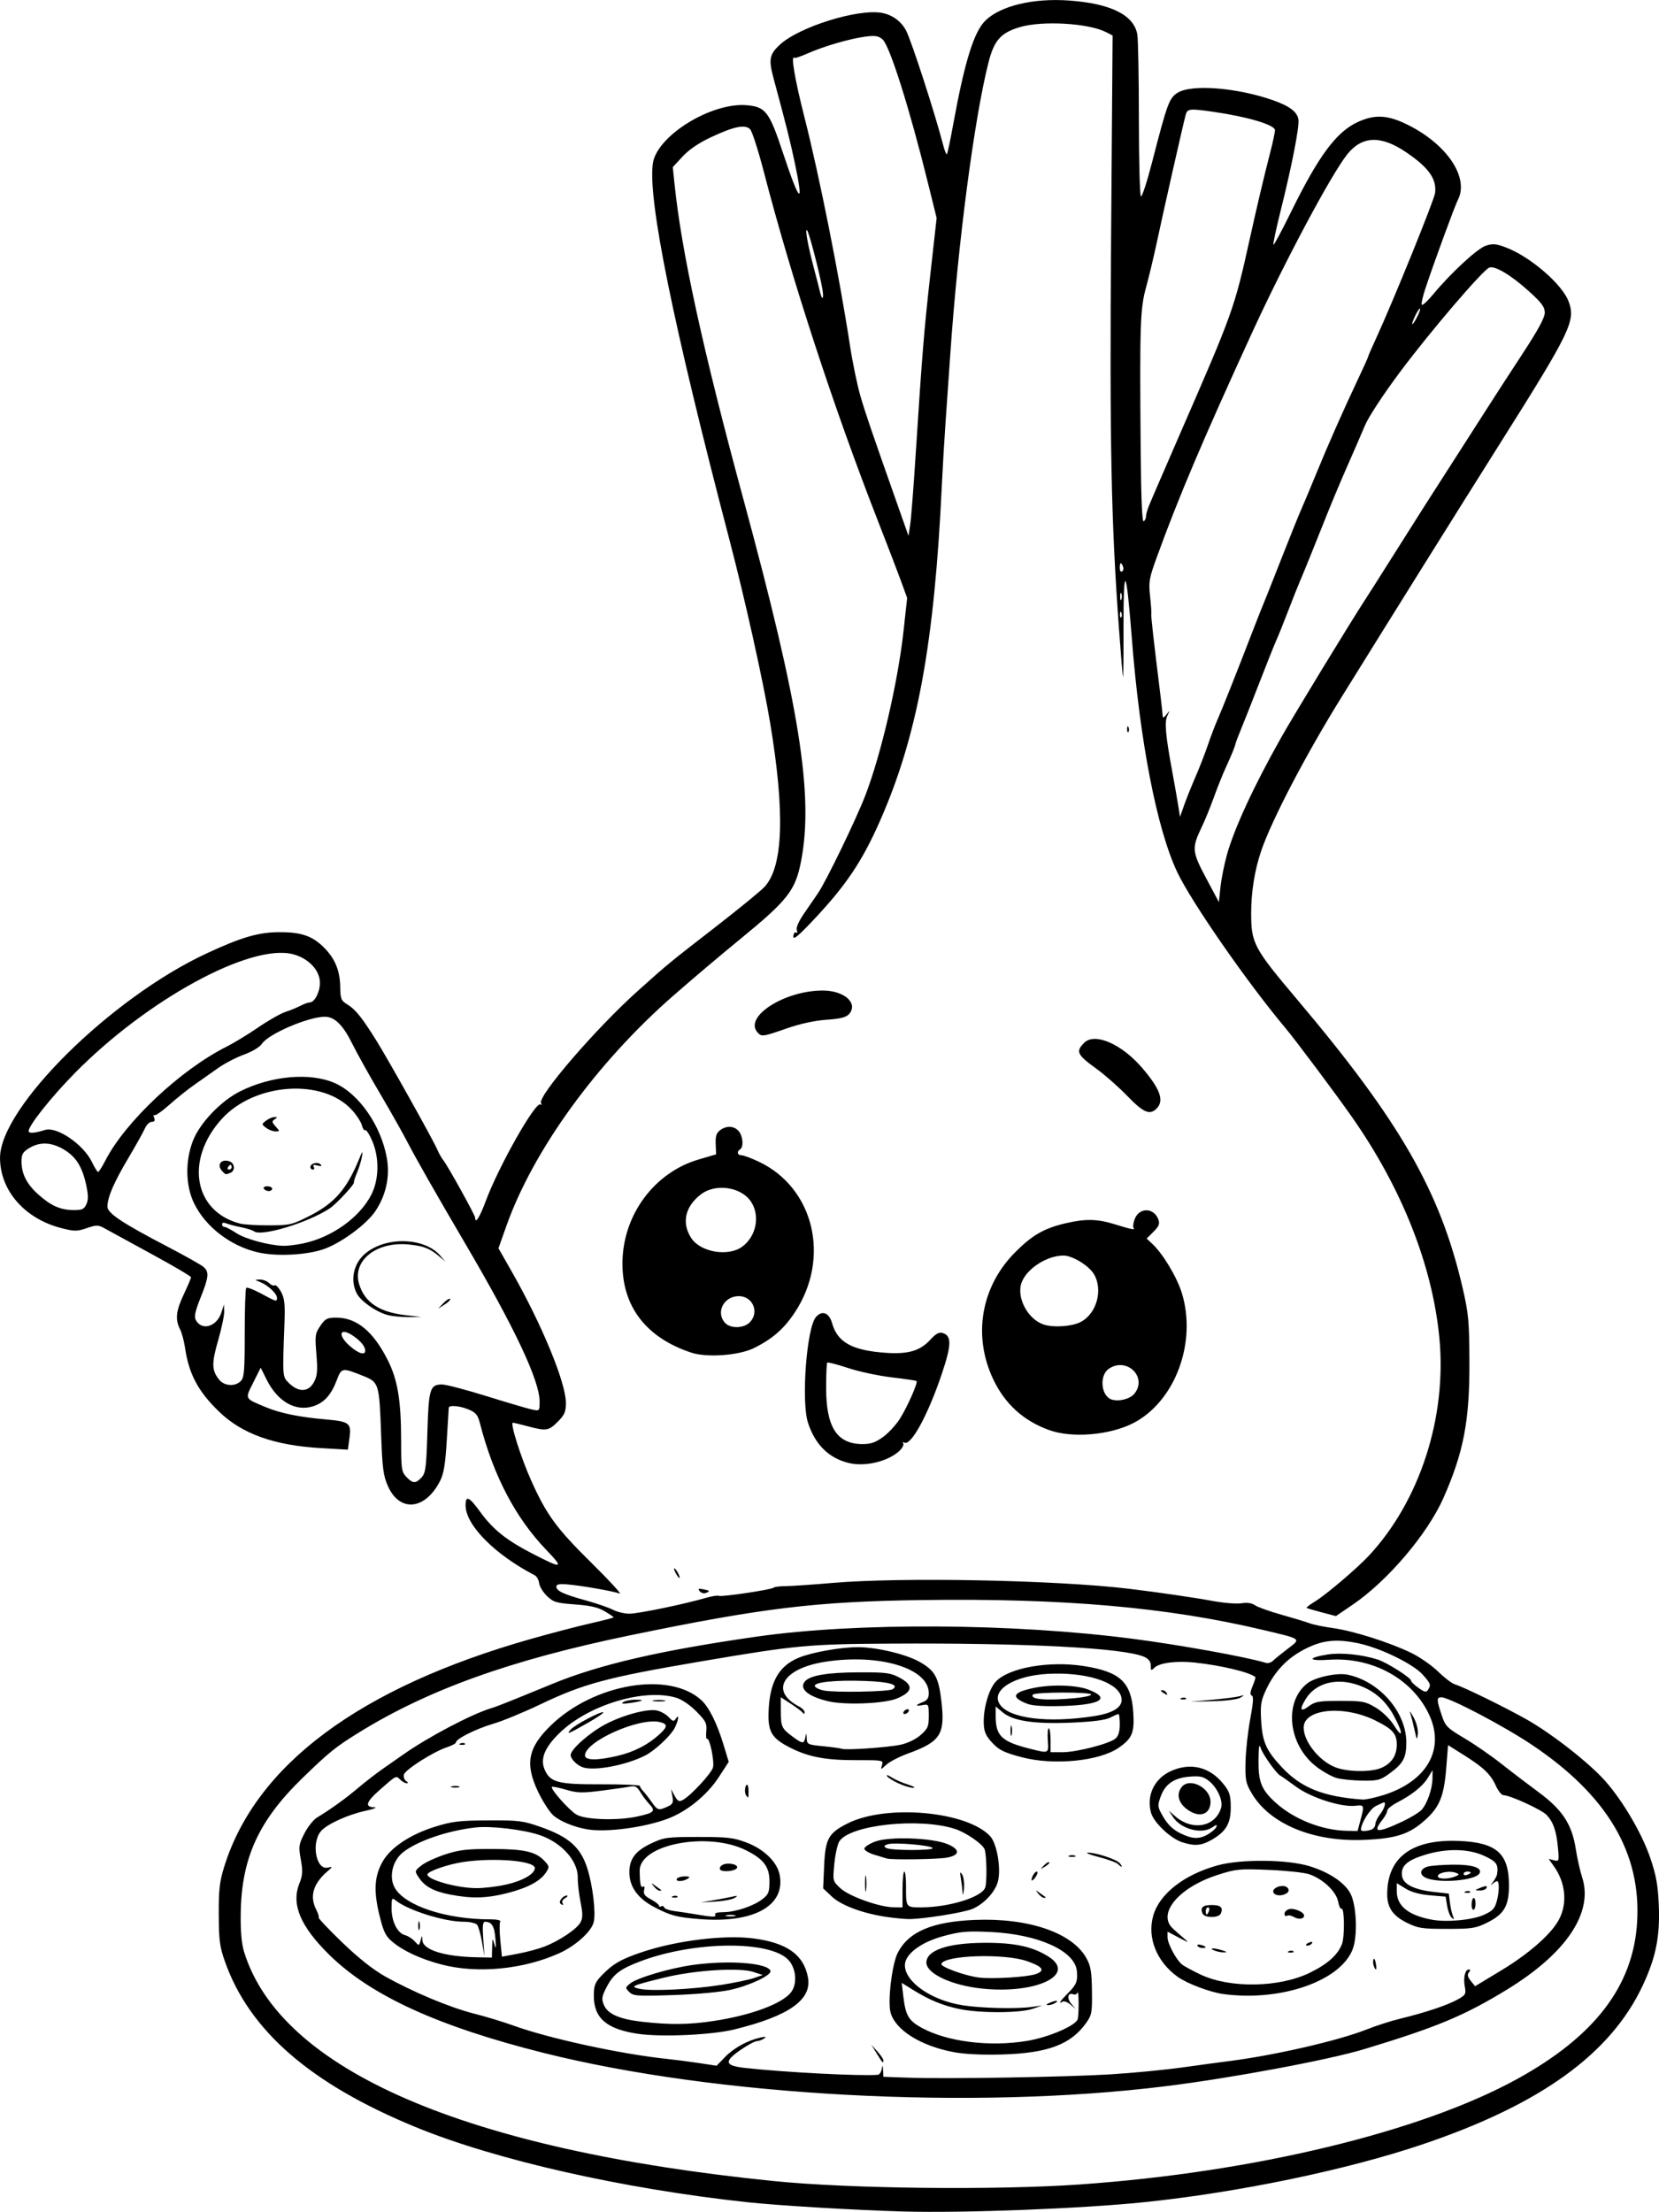 <?xml version="1.0" encoding="UTF-8" standalone="no"?>
<!-- Created with Inkscape (http://www.inkscape.org/) -->

<svg
   width="183.844mm"
   height="245.086mm"
   viewBox="0 0 183.844 245.086"
   version="1.1"
   id="svg1"
   xml:space="preserve"
   xmlns="http://www.w3.org/2000/svg"
   xmlns:svg="http://www.w3.org/2000/svg"><defs
     id="defs1" /><g
     id="layer1"
     transform="translate(-115.422,69.335)"><path
       style="fill:#000000"
       d="m 215.567,175.712 c -5.402,-0.153 -13.868,-0.656 -17.33,-1.03 -13.845,-1.497 -27.886,-4.679 -36.782,-8.335 -11.608,-4.772 -18.397,-10.666 -21.104,-18.326 -0.578,-1.635 -0.675,-2.367 -0.687,-5.21 -0.013,-2.737 0.09,-3.647 0.596,-5.279 3.504,-11.313 15.029,-19.879 33.991,-25.263 2.206,-0.626 5.171,-1.402 6.59,-1.724 1.419,-0.322 2.58,-0.624 2.58,-0.67 0,-0.046 -0.446,-0.35 -0.992,-0.675 -0.729,-0.434 -1.602,-0.635 -3.294,-0.757 -2.059,-0.149 -2.385,-0.247 -3.095,-0.927 -0.436,-0.418 -0.829,-1.059 -0.874,-1.425 -0.044,-0.366 -0.259,-0.758 -0.477,-0.871 -4.459,-2.321 -7.673,-5.57 -7.673,-7.758 0,-1.148 0.394,-0.965 1.651,0.768 1.386,1.911 2.883,3.103 5.757,4.587 3.33,1.719 3.533,1.667 1.556,-0.392 -3.438,-3.58 -5.872,-8.221 -7.372,-14.052 -0.238,-0.925 -0.458,-1.196 -1.237,-1.521 -1.008,-0.421 -2.197,-0.527 -2.22,-0.198 -0.008,0.109 -0.108,1.746 -0.222,3.638 -0.161,2.663 -0.331,3.678 -0.754,4.498 -1.654,3.207 -4.465,3.472 -5.766,0.544 -0.509,-1.144 -0.617,-1.968 -0.752,-5.703 -0.206,-5.715 -0.236,-5.81 -2.034,-6.525 -2.311,-0.919 -2.346,-0.913 -2.904,0.543 -0.609,1.589 -1.375,2.435 -2.559,2.826 -1.963,0.648 -3.971,-0.491 -5.194,-2.946 l -0.656,-1.316 -0.822,1.645 c -0.935,1.87 -1.007,1.733 1.437,2.749 1.56,0.649 3.716,1.087 6.548,1.332 2.669,0.231 2.902,0.41 2.676,2.061 l -0.178,1.295 -2.953,-0.169 c -5.212,-0.298 -8.787,-1.579 -11.348,-4.069 -2.313,-2.248 -3.323,-4.158 -3.749,-7.083 -0.106,-0.728 -0.356,-1.644 -0.555,-2.037 -0.548,-1.08 -0.442,-2.026 0.431,-3.873 0.436,-0.923 0.794,-1.765 0.794,-1.872 0,-0.107 -1.935,-1.248 -4.299,-2.535 -2.365,-1.287 -4.694,-2.56 -5.176,-2.829 -0.816,-0.455 -0.96,-0.46 -2.081,-0.079 -1.089,0.37 -1.361,0.369 -2.821,-0.005 -4.062,-1.041 -6.789,-4.17 -6.789,-7.791 0,-5.562 12.278,-17.71 22.886,-22.643 3.937,-1.831 5.807,-2.368 8.202,-2.357 2.377,0.011 3.587,0.451 4.879,1.772 1.16,1.186 1.701,2.514 1.73,4.242 0.023,1.4 0.092,1.57 0.811,2.008 0.877,0.533 1.625,1.467 3.204,4.003 1.345,2.159 6.289,11.001 6.738,12.05 0.184,0.43 0.482,0.961 0.662,1.179 0.47,0.57 3.539,6.106 3.539,6.382 0,0.753 0.506,-0.036 1.167,-1.818 1.428,-3.853 5.509,-11.071 6.065,-10.727 0.142,0.088 0.175,0.025 0.073,-0.14 -0.443,-0.716 6.062,-8.268 10.708,-12.432 3.385,-3.034 3.441,-3.079 8.578,-7.061 2.619,-2.03 5.091,-4.051 5.491,-4.491 2.067,-2.268 2.261,-8.25 0.594,-18.24 -0.771,-4.619 -2.792,-13.698 -4.511,-20.263 -6.239,-23.826 -9.061,-37.716 -8.467,-41.676 0.454,-3.028 6.46,-6.744 10.377,-6.419 2.122,0.176 2.519,0.699 4.066,5.367 1.826,5.508 2.312,5.903 1.286,1.044 -0.515,-2.439 -0.986,-4.314 -2.341,-9.324 -0.586,-2.166 -0.488,-2.708 0.688,-3.799 2.107,-1.953 8.572,-3.979 11.253,-3.526 1.172,0.198 2.193,0.936 2.73,1.975 0.609,1.178 3.197,9.165 4.103,12.662 0.164,0.633 0.351,1.098 0.416,1.033 0.065,-0.065 0.365,-1.476 0.667,-3.136 1.302,-7.151 2.327,-10.455 3.631,-11.704 1.686,-1.615 5.276,-2.47 9.21,-2.193 4.662,0.328 7.239,1.611 7.598,3.785 0.092,0.555 0.168,4.782 0.17,9.394 0.002,4.612 0.104,8.448 0.228,8.524 0.124,0.076 0.676,-1.613 1.228,-3.755 1.697,-6.588 1.909,-7.161 2.861,-7.742 1.551,-0.946 6.542,-0.552 10.503,0.829 1.895,0.661 2.758,1.319 2.862,2.182 0.101,0.848 -0.732,5.107 -1.969,10.064 -0.504,2.019 -0.865,3.721 -0.804,3.783 0.062,0.062 0.948,-1.59 1.97,-3.671 3.023,-6.154 4.992,-8.815 7.333,-9.907 1.926,-0.899 3.368,-0.821 5.615,0.303 4.338,2.17 6.778,5.823 5.533,8.282 -0.368,0.728 -2.581,6.755 -3.6,9.807 -0.309,0.926 -0.491,1.756 -0.404,1.843 0.087,0.087 0.648,-0.433 1.247,-1.155 1.975,-2.383 4.901,-5.086 5.843,-5.397 0.767,-0.253 1.138,-0.22 2.237,0.197 2.68,1.018 6.203,4.049 6.93,5.962 0.815,2.143 0.266,3.284 -7.528,15.651 -4.845,7.687 -11.044,17.608 -17.607,28.178 -3.979,6.408 -7.762,13.648 -8.936,17.103 -0.709,2.087 -1.098,4.508 -1.099,6.842 -9.5e-4,3.363 0.275,3.882 5.074,9.566 11.431,13.538 15.881,21.291 18.358,31.983 0.658,2.841 0.735,3.68 0.754,8.193 0.026,6.526 -0.641,10.021 -2.88,15.084 -1.768,3.997 -6.199,9.204 -10.071,11.833 l -1.845,1.253 -1.587,-0.417 c -0.873,-0.23 -1.624,-0.452 -1.668,-0.495 -0.044,-0.043 0.373,-0.356 0.926,-0.697 1.271,-0.782 4.656,-3.661 5.993,-5.095 5.636,-6.051 8.645,-15.349 7.803,-24.111 -0.773,-8.047 -4.154,-16.588 -9.697,-24.498 -1.83,-2.612 -6.267,-8.541 -7.405,-9.897 -4.195,-4.995 -10.388,-13.924 -11.95,-17.228 -2.254,-4.768 -4.144,-14.503 -5.03,-25.899 -0.635,-8.175 -0.938,-8.448 -0.921,-0.829 0.006,2.846 -0.019,5.144 -0.056,5.107 -0.037,-0.037 -0.247,-2.562 -0.466,-5.612 C 238.55,-11.732 238.381,-20.34 238.55,-43.119 l 0.166,-22.285 -0.727,-0.371 c -1.952,-0.997 -7.064,-1.293 -9.553,-0.554 -2.123,0.631 -2.854,1.46 -3.484,3.955 -1.575,6.237 -3.386,20.083 -4.222,32.279 -0.159,2.328 -0.399,5.781 -0.533,7.673 -0.134,1.892 -0.313,4.928 -0.398,6.747 -0.827,17.627 -2.702,27.845 -6.833,37.241 -2.014,4.58 -3.816,7.254 -7.533,11.178 -1.608,1.697 -2.122,2.107 -2.095,1.672 0.02,-0.317 0.151,-0.506 0.291,-0.42 0.145,0.089 0.183,-0.028 0.09,-0.272 -0.101,-0.263 0.208,-0.97 0.8,-1.829 0.531,-0.77 1.233,-1.795 1.562,-2.278 0.905,-1.331 4.212,-8.163 5.23,-10.806 1.747,-4.535 3.613,-12.558 4.233,-18.197 l 0.405,-3.687 -0.629,-1.737 c -0.346,-0.955 -1.536,-4.059 -2.645,-6.897 -4.848,-12.401 -9.538,-26.758 -12.607,-38.586 -0.617,-2.378 -1.302,-4.503 -1.522,-4.724 -0.56,-0.56 -1.78,-0.311 -4.315,0.878 -1.379,0.647 -2.465,1.384 -3.174,2.153 l -1.078,1.17 0.18,1.761 c 0.778,7.621 3.15,18.483 7.696,35.231 6.162,22.703 7.732,32.54 6.356,39.82 -0.627,3.319 -1.452,4.383 -6.767,8.73 -2.153,1.761 -5.016,4.181 -7.276,6.149 -8.577,7.47 -15.647,17.202 -18.643,25.664 l -0.865,2.443 1.473,2.584 c 3.332,5.847 5.997,12.307 5.997,14.538 0,1.007 -0.142,1.338 -0.9,2.096 -1.012,1.012 -1.284,1.053 -3.334,0.503 -0.8,-0.215 -1.537,-0.392 -1.637,-0.394 -0.339,-0.006 0.87,3.822 2.016,6.383 1.715,3.834 2.801,5.315 6.74,9.199 1.978,1.951 3.359,3.458 3.068,3.348 -0.698,-0.263 -4.169,-0.873 -5.755,-1.011 -0.911,-0.079 -1.257,-0.015 -1.257,0.235 0,0.482 0.789,0.853 3.273,1.538 1.183,0.326 2.532,0.79 2.997,1.032 0.466,0.241 1.285,0.439 1.82,0.439 0.977,0 5.999,-1.035 8.412,-1.734 0.709,-0.205 1.382,-0.316 1.495,-0.246 0.249,0.154 5.893,-0.687 6.079,-0.907 0.073,-0.086 0.668,-0.161 1.323,-0.167 0.655,-0.007 2.977,-0.165 5.159,-0.353 7.725,-0.663 24.836,-0.326 32.941,0.649 3.14,0.378 7.226,0.973 9.23,1.345 1.22,0.226 2.656,0.342 3.19,0.256 0.633,-0.101 1.157,-0.025 1.506,0.22 0.294,0.206 1.616,0.679 2.937,1.05 1.321,0.371 2.724,0.798 3.12,0.948 0.395,0.15 1.567,0.391 2.605,0.535 2.238,0.311 6.234,1.578 8.629,2.735 0.943,0.456 2.288,1.388 2.989,2.072 0.701,0.684 1.536,1.322 1.857,1.419 0.986,0.298 5.484,2.497 7.951,3.887 2.798,1.576 6.969,4.842 8.725,6.831 1.968,2.229 4.078,5.834 4.991,8.526 0.655,1.932 0.849,3.01 0.942,5.214 0.145,3.479 -0.316,5.792 -1.776,8.909 -3.552,7.579 -11.29,13.17 -24.35,17.591 -8.397,2.843 -20.412,5.342 -30.895,6.427 -6.87,0.711 -20.011,1.22 -26.652,1.032 z m 19.579,-3.004 c 19.185,-1.338 37.743,-5.816 48.397,-11.677 8.602,-4.732 12.868,-10.305 13.298,-17.372 0.468,-7.685 -3.321,-14.075 -11.661,-19.661 -3.147,-2.108 -9.163,-5.264 -10.035,-5.264 -0.537,0 -0.532,0.272 0.04,1.984 0.41,1.227 0.593,1.412 2.517,2.553 1.141,0.676 2.987,1.951 4.101,2.833 1.114,0.882 2.978,2.304 4.142,3.161 2.615,1.926 3.679,3.553 4.097,6.27 0.157,1.019 0.474,2.432 0.705,3.14 1.277,3.916 -1.753,8.433 -8.365,12.47 -4.713,2.878 -7.737,4.138 -15.752,6.566 -3.995,1.21 -14.738,3.216 -22.093,4.124 -21.371,2.641 -49.683,1.12 -68.88,-3.699 -11.699,-2.937 -19.156,-6.351 -23.748,-10.872 -3.21,-3.16 -4.231,-5.601 -3.309,-7.905 0.364,-0.91 0.39,-1.353 0.156,-2.646 -0.261,-1.44 -0.232,-1.651 0.392,-2.882 0.37,-0.731 1,-1.527 1.399,-1.769 1.554,-0.944 3.168,-2.107 4.562,-3.286 0.8,-0.677 2.038,-1.635 2.751,-2.13 0.713,-0.495 1.725,-1.202 2.249,-1.571 2.776,-1.957 7.646,-4.516 9.816,-5.157 0.598,-0.177 1.827,-0.666 6.747,-2.687 5.206,-2.138 11.98,-3.702 22.622,-5.222 11.106,-1.587 28.369,-1.485 41.672,0.245 5.238,0.681 12.625,2.017 14.723,2.662 0.239,0.074 0.597,-0.027 0.794,-0.224 0.197,-0.197 0.933,-0.796 1.635,-1.331 1.513,-1.154 1.648,-1.055 -2.864,-2.121 -10.533,-2.49 -22.047,-3.495 -37.627,-3.282 -11.817,0.161 -17.712,0.875 -32.488,3.931 -13.156,2.722 -22.318,6.016 -30.028,10.798 -2.513,1.559 -3.233,2.142 -6.184,5.008 -4.851,4.712 -6.742,8.859 -6.829,14.971 -0.029,2.002 0.088,3.347 0.37,4.264 4.027,13.096 24.467,21.946 58.678,25.405 8.435,0.853 24.596,1.031 33.999,0.375 z m 3.307,-12.192 c 2.401,-0.144 6.032,-0.495 8.07,-0.779 2.037,-0.284 4.24,-0.583 4.895,-0.664 5.078,-0.627 12.323,-2.286 15.478,-3.544 1.019,-0.406 2.686,-0.94 3.704,-1.187 2.731,-0.662 5.158,-1.469 6.302,-2.098 0.933,-0.512 0.998,-0.623 0.846,-1.434 -0.186,-0.994 0.026,-1.914 0.443,-1.914 0.193,0 0.195,0.102 0.005,0.331 -0.195,0.236 -0.136,0.501 0.208,0.926 l 0.482,0.595 2.868,-1.732 c 3.163,-1.911 5.636,-4.099 6.462,-5.719 0.919,-1.802 0.688,-4.038 -0.607,-5.856 l -0.572,-0.803 0.587,0.154 c 0.569,0.149 0.583,0.105 0.442,-1.406 -0.173,-1.855 -0.507,-2.818 -1.251,-3.612 -0.544,-0.581 -4.058,-2.192 -4.781,-2.192 -0.206,0 -0.586,-0.468 -0.844,-1.039 -0.578,-1.283 -1.369,-2.039 -3.581,-3.428 l -1.72,-1.08 -0.191,2.443 c -0.249,3.196 -0.733,4.402 -2.344,5.85 -1.755,1.578 -3.193,2.049 -6.726,2.205 -5.663,0.249 -10.49,-1.747 -12.502,-5.169 -0.653,-1.111 -0.723,-1.465 -0.68,-3.467 0.026,-1.226 0.26,-3.361 0.52,-4.743 0.343,-1.821 0.39,-2.542 0.171,-2.615 -0.216,-0.072 -0.191,-0.367 0.09,-1.04 0.216,-0.517 0.356,-0.97 0.311,-1.007 -0.659,-0.548 -3.818,-1.3 -6.765,-1.611 -1.998,-0.211 -3.882,0.036 -4.426,0.58 -0.357,0.357 -0.4,0.331 -0.4,-0.238 0,-0.437 -0.226,-0.741 -0.719,-0.966 -2.172,-0.99 -13.074,-1.56 -28.121,-1.472 -9.13,0.054 -10.473,0.18 -21.034,1.977 -10.415,1.772 -12.967,2.457 -17.827,4.781 -1.806,0.864 -4.13,1.82 -5.164,2.123 -1.896,0.557 -4.129,1.672 -4.129,2.062 0,0.116 -0.452,0.36 -1.004,0.542 -1.528,0.504 -4.673,2.512 -4.777,3.05 -0.051,0.262 0.068,0.578 0.265,0.703 0.235,0.149 0.25,0.227 0.045,0.23 -0.172,0.002 -0.497,-0.181 -0.723,-0.407 -0.457,-0.457 -0.403,-0.485 -2.338,1.222 -1.434,1.265 -1.594,1.825 -0.529,1.856 0.4,0.012 -0.039,0.187 -0.977,0.391 -1.918,0.416 -4.198,1.447 -4.891,2.213 -1.137,1.256 -0.602,4.359 0.703,4.079 0.595,-0.128 0.594,-0.123 -0.061,0.45 -1.554,1.359 -1.952,2.752 -1.201,4.204 0.212,0.411 0.332,0.802 0.265,0.869 -0.067,0.067 1.101,1.302 2.595,2.746 1.778,1.717 3.418,3.019 4.745,3.768 3.053,1.723 7.202,3.462 9.868,4.136 1.31,0.331 3.274,0.927 4.366,1.324 3.938,1.432 11.99,3.179 17.066,3.703 0.873,0.09 2.459,0.296 3.524,0.458 l 1.937,0.294 0.95,-0.978 c 0.965,-0.993 2.496,-1.832 3.917,-2.145 0.596,-0.131 0.689,-0.105 0.388,0.109 -0.218,0.155 -0.574,0.284 -0.791,0.286 -0.217,0.002 -1.026,0.439 -1.798,0.97 -1.879,1.294 -1.77,1.753 0.473,2.001 4.423,0.489 12.764,0.92 14.732,0.762 0.172,-0.014 0.364,-0.293 0.427,-0.62 0.1,-0.517 0.119,-0.5 0.151,0.123 l 0.036,0.719 2.844,0.1 c 4.199,0.148 17.278,-0.069 22.291,-0.369 z m -25.87,-2.304 -0.602,-0.981 0.668,0.742 c 0.368,0.408 0.668,0.855 0.668,0.992 0,0.389 -0.089,0.297 -0.735,-0.754 z m 8.494,-0.166 c -3.64,-0.692 -6.432,-2.446 -6.965,-4.375 -0.341,-1.234 0.157,-5.38 0.795,-6.624 1.198,-2.336 3.813,-3.452 8.539,-3.645 5.936,-0.242 10.775,1.406 12.35,4.208 0.496,0.883 0.602,1.496 0.632,3.658 0.033,2.401 -0.016,2.669 -0.652,3.563 -1.698,2.386 -4.271,3.343 -9.362,3.483 -2.19,0.06 -4.129,-0.037 -5.338,-0.267 z m 8.102,-1.228 c 2.455,-0.398 5.543,-1.733 5.682,-2.456 0.139,-0.724 0.104,-3.323 -0.039,-2.9 -0.059,0.174 -0.266,0.255 -0.46,0.18 -0.6,-0.23 -0.749,0.432 -0.234,1.042 l 0.489,0.579 -0.579,-0.489 c -0.318,-0.269 -0.705,-0.411 -0.86,-0.315 -0.54,0.334 -0.274,-0.076 0.645,-0.995 0.893,-0.893 1.052,-1.308 0.93,-2.428 -0.243,-2.221 -4.286,-4.043 -9.529,-4.294 -2.628,-0.126 -3.344,-0.064 -5.253,0.453 -2.514,0.681 -4.272,2.008 -4.272,3.224 0,1.864 2.955,3.909 6.424,4.446 2.081,0.322 5.88,0.412 7.599,0.181 l 1.191,-0.16 -1.058,0.366 c -1.404,0.486 -5.881,0.497 -8.13,0.02 -1.896,-0.402 -3.324,-0.996 -5.208,-2.167 l -1.167,-0.725 0.176,1.497 c 0.248,2.113 0.588,2.694 2.041,3.484 2.832,1.542 7.488,2.125 11.613,1.456 z m 2.527,-4.217 c 0.727,-0.313 1.145,-0.313 0.661,0 -0.218,0.141 -0.575,0.25 -0.794,0.242 -0.262,-0.01 -0.217,-0.092 0.132,-0.242 z m -7.55,-1.6 c -3.316,-0.361 -6.076,-1.663 -6.076,-2.867 0,-1.359 2.335,-2.166 6.36,-2.195 3.369,-0.025 5.396,0.406 7.165,1.523 3.198,2.019 -1.39,4.199 -7.449,3.539 z m 6.043,-1.597 c 1.089,-0.38 0.796,-0.819 -0.957,-1.432 -2.516,-0.881 -9.183,-0.668 -9.502,0.304 -0.107,0.327 2.601,1.311 4.16,1.511 1.451,0.186 5.346,-0.05 6.298,-0.382 z m -44.134,6.611 c -3.473,-0.528 -4.869,-1.768 -4.838,-4.297 0.013,-1.082 0.153,-1.421 0.906,-2.2 1.213,-1.255 2.13,-1.779 4.489,-2.567 3.8,-1.268 9.087,-1.914 12.276,-1.501 3.727,0.483 5.587,1.807 6.057,4.314 0.465,2.478 -2.081,4.28 -8.153,5.773 -2.52,0.619 -8.157,0.87 -10.736,0.478 z m 8.467,-1.42 c 4.108,-0.628 7.513,-1.884 8.527,-3.145 0.737,-0.917 0.612,-2.653 -0.259,-3.603 -2.001,-2.183 -10.407,-2.118 -16.372,0.127 -2.282,0.859 -3.048,1.441 -3.788,2.879 -0.535,1.041 -0.574,1.301 -0.297,1.971 0.415,1.003 1.727,1.578 4.251,1.865 3.078,0.349 5.205,0.324 7.938,-0.093 z m -9.373,-3.203 c -0.464,-0.464 -0.461,-0.496 0.096,-0.947 0.78,-0.632 4.448,-1.714 6.981,-2.059 4.005,-0.546 8.28,-0.215 8.567,0.664 0.152,0.466 -2.288,1.622 -4.419,2.095 -1.163,0.258 -3.797,0.499 -6.365,0.584 -3.993,0.131 -4.423,0.102 -4.861,-0.336 z m 10.221,-0.797 c 1.451,-0.231 3.073,-0.57 3.603,-0.753 l 0.964,-0.334 -1.031,-0.34 c -1.571,-0.518 -6.554,-0.198 -9.941,0.639 -3.591,0.888 -3.796,0.983 -2.646,1.235 1.288,0.282 5.898,0.054 9.05,-0.447 z m 55.641,1.027 c -1.492,-0.198 -4.063,-1.168 -5.114,-1.929 -2.318,-1.679 -3.372,-4.32 -2.692,-6.748 0.678,-2.421 3.42,-4.566 7.144,-5.589 2.597,-0.713 7.738,-0.663 10.202,0.099 2.183,0.675 3.882,1.817 4.517,3.035 0.675,1.294 0.808,4.677 0.244,6.156 -1.347,3.527 -7.94,5.82 -14.302,4.975 z m 9.548,-2.366 c 1.974,-0.963 3.108,-1.977 3.571,-3.197 0.307,-0.808 0.265,-4.088 -0.05,-3.893 -0.115,0.071 -0.289,-0.293 -0.386,-0.809 -0.208,-1.11 -1.704,-2.515 -3.217,-3.021 -0.549,-0.184 -2.566,-0.398 -4.482,-0.477 -3.26,-0.134 -3.623,-0.098 -5.665,0.561 -4.306,1.389 -6.725,4.298 -4.941,5.942 0.327,0.302 0.893,0.801 1.257,1.109 0.573,0.486 0.493,0.471 -0.595,-0.105 l -1.257,-0.666 v 0.628 c 0,0.68 0.924,2.429 1.578,2.99 0.223,0.191 1.168,0.706 2.099,1.145 3.262,1.536 8.704,1.444 12.088,-0.206 z m -10.606,-2.477 c -0.674,-0.29 0.021,-0.29 0.926,0 0.532,0.17 0.558,0.213 0.132,0.22 -0.291,0.004 -0.767,-0.095 -1.058,-0.22 z m 8.285,0.084 c 0.191,-0.076 0.419,-0.067 0.507,0.021 0.088,0.088 -0.068,0.15 -0.347,0.139 -0.308,-0.013 -0.371,-0.075 -0.16,-0.16 z m -10.122,-0.588 c -0.082,-0.132 0.09,-0.178 0.381,-0.101 0.618,0.162 0.696,0.341 0.148,0.341 -0.21,0 -0.448,-0.108 -0.53,-0.24 z m 12.023,-0.129 c 0,-0.057 0.185,-0.175 0.411,-0.262 0.235,-0.09 0.342,-0.046 0.249,0.104 -0.155,0.251 -0.66,0.372 -0.66,0.158 z m -1.391,-3.09 c -0.256,-0.151 -0.583,-0.201 -0.728,-0.112 -0.144,0.089 -0.262,-0.01 -0.262,-0.219 0,-0.21 0.228,-0.441 0.507,-0.514 0.582,-0.152 1.694,0.338 1.66,0.732 -0.032,0.377 -0.632,0.435 -1.177,0.113 z m -10.091,-0.402 c -0.247,-0.643 0.049,-0.902 1.031,-0.902 0.982,0 1.278,0.259 1.031,0.902 -0.102,0.266 -0.48,0.421 -1.031,0.421 -0.551,0 -0.929,-0.154 -1.031,-0.421 z m 0.73,-0.241 c 0.084,-0.218 0.037,-0.397 -0.104,-0.397 -0.141,0 -0.256,0.179 -0.256,0.397 0,0.218 0.047,0.397 0.104,0.397 0.057,0 0.173,-0.179 0.256,-0.397 z m 7.162,-2.014 c -0.209,-0.338 0.336,-0.754 0.995,-0.76 0.605,-0.005 0.898,0.529 0.446,0.815 -0.509,0.322 -1.225,0.295 -1.441,-0.055 z m -92.189,7.949 c -2.318,-0.605 -4.277,-1.513 -5.502,-2.551 -0.728,-0.617 -0.961,-1.11 -1.416,-2.988 -0.649,-2.681 -0.535,-4.322 0.413,-5.939 0.892,-1.522 3.064,-2.955 5.744,-3.789 1.925,-0.599 2.702,-0.692 5.92,-0.706 3.452,-0.016 3.854,0.036 5.911,0.765 3.058,1.083 4.351,2.253 5.08,4.594 0.6,1.927 0.949,4.905 0.693,5.925 -0.261,1.041 -2.006,2.614 -3.805,3.429 -3.964,1.797 -9.083,2.292 -13.039,1.26 z m 5.588,-1.9 c 0.03,-1.08 0.04,-1.093 0.256,-0.331 0.17,0.601 0.196,0.446 0.108,-0.642 -0.112,-1.383 -0.402,-1.859 -1.138,-1.868 -0.267,-0.003 -0.315,0.438 -0.21,1.914 l 0.137,1.918 -0.274,-1.586 c -0.151,-0.872 -0.398,-1.736 -0.55,-1.918 -0.152,-0.183 -0.827,-0.332 -1.502,-0.332 -2.127,0 -6.141,-1.26 -7.506,-2.356 -0.428,-0.344 -0.463,-0.277 -0.463,0.885 0,1.455 0.655,2.749 1.499,2.961 0.318,0.08 0.795,0.384 1.059,0.676 0.479,0.529 0.481,0.529 0.655,-0.09 0.172,-0.613 0.175,-0.614 0.201,-0.032 0.048,1.077 2.441,1.827 6.046,1.894 l 1.654,0.031 z m -8.182,-2.447 c 0.005,-0.437 0.065,-0.583 0.132,-0.326 0.067,0.257 0.063,0.615 -0.01,0.794 -0.072,0.179 -0.127,-0.032 -0.122,-0.468 z m 14,2.349 c 1.652,-0.647 3.583,-1.946 3.972,-2.672 0.264,-0.494 0.265,-0.952 0.005,-2.265 -0.18,-0.905 -0.317,-2.11 -0.304,-2.677 0.041,-1.869 -1.799,-3.923 -4.249,-4.743 -1.806,-0.605 -5.387,-1.027 -7.083,-0.835 -3.128,0.354 -6.499,1.514 -8.059,2.773 -1.147,0.926 -1.557,2.709 -0.898,3.896 1.109,1.996 5.674,3.512 10.577,3.512 0.787,0 1.216,0.102 1.115,0.265 -0.09,0.146 -0.084,1.077 0.014,2.07 l 0.178,1.805 1.785,-0.337 c 0.982,-0.186 2.308,-0.542 2.947,-0.793 z m 1.738,-4.772 c -0.222,-0.222 0.319,-0.887 0.714,-0.876 0.164,0.004 0.087,0.131 -0.17,0.281 -0.258,0.15 -0.4,0.385 -0.315,0.521 0.176,0.285 0.03,0.333 -0.228,0.074 z m -12.252,-0.992 c -1.82,-0.359 -2.785,-0.894 -3.454,-1.916 -0.445,-0.679 -0.439,-0.705 0.309,-1.302 0.42,-0.335 1.605,-0.884 2.633,-1.222 1.558,-0.511 2.421,-0.612 5.177,-0.606 3.599,0.008 4.859,0.292 5.819,1.314 0.568,0.605 0.58,0.683 0.185,1.285 -0.637,0.972 -2.02,1.71 -4.296,2.292 -2.297,0.587 -3.971,0.628 -6.373,0.154 z m 6.255,-1.102 c 1.852,-0.421 3.173,-1.184 3.173,-1.831 0,-0.798 -4.427,-1.177 -7.894,-0.676 -1.702,0.246 -4.01,1.047 -4.011,1.391 -0.003,0.578 3.228,1.489 5.371,1.513 0.844,0.01 2.357,-0.169 3.361,-0.398 z m 96.141,9.023 c -0.082,-0.213 -0.098,-0.541 -0.035,-0.728 0.062,-0.187 0.176,-0.012 0.253,0.388 0.15,0.781 0.026,0.974 -0.217,0.339 z m 3.65,-4.799 c -1.54,-0.767 -2.161,-1.673 -2.161,-3.15 0,-4.104 2.763,-6.138 8.023,-5.905 4.112,0.182 5.472,1.406 5.47,4.924 -0.001,2.279 -0.532,3.187 -2.406,4.121 -1.272,0.634 -1.684,0.698 -4.472,0.698 -2.778,0 -3.203,-0.066 -4.453,-0.689 z m 8.53,-0.861 c 0.987,-0.437 1.228,-0.691 1.454,-1.537 0.281,-1.052 0.293,-2.205 0.022,-2.205 -0.085,0 -0.325,0.149 -0.532,0.331 -0.207,0.182 -0.182,0.093 0.056,-0.198 0.238,-0.291 0.457,-0.708 0.487,-0.926 0.149,-1.072 -0.061,-1.372 -1.397,-1.994 -1.767,-0.823 -4.203,-0.869 -6.609,-0.126 -1.978,0.611 -2.661,1.228 -2.539,2.294 0.109,0.954 1.313,1.568 3.567,1.818 l 1.629,0.181 0.115,0.964 c 0.063,0.53 0.211,1.202 0.329,1.493 0.172,0.425 0.147,0.467 -0.129,0.212 -0.189,-0.174 -0.416,-0.77 -0.506,-1.323 l -0.163,-1.006 -1.739,-0.15 c -1.135,-0.098 -2.075,-0.358 -2.708,-0.749 l -0.97,-0.599 v 0.889 c 0,1.625 1.256,2.657 3.836,3.152 1.642,0.315 4.487,0.06 5.796,-0.519 z m -1.337,-1.229 c 0.05,-0.862 0.435,-0.862 0.435,-1.9e-4 0,0.364 -0.106,0.661 -0.237,0.661 -0.13,0 -0.219,-0.298 -0.198,-0.661 z m -0.673,-1.372 c 0.191,-0.076 0.419,-0.067 0.507,0.021 0.088,0.088 -0.068,0.15 -0.347,0.139 -0.308,-0.013 -0.371,-0.075 -0.16,-0.16 z m 1.505,-0.348 c 0.728,-0.313 0.987,-0.313 0.794,0 -0.09,0.146 -0.424,0.256 -0.743,0.246 -0.559,-0.018 -0.561,-0.027 -0.051,-0.246 z m -5.769,-1.106 c -0.903,-0.329 -0.859,-1.042 0.082,-1.303 0.363,-0.101 1.62,-0.196 2.792,-0.21 2.158,-0.027 3.31,0.36 2.926,0.982 -0.467,0.756 -4.237,1.101 -5.8,0.531 z m 3.123,-0.207 c 0.468,-0.193 0.478,-0.238 0.088,-0.398 -0.64,-0.262 -1.882,-0.063 -2.008,0.322 -0.124,0.378 1.071,0.425 1.92,0.076 z m 1.72,-0.435 c 0,-0.057 -0.179,-0.104 -0.397,-0.104 -0.218,0 -0.397,0.115 -0.397,0.256 0,0.141 0.179,0.188 0.397,0.104 0.218,-0.084 0.397,-0.199 0.397,-0.256 z m -85.46,5.161 c -2.513,-0.201 -3.23,-0.391 -5.027,-1.334 -1.79,-0.939 -2.718,-2.206 -2.753,-3.755 -0.035,-1.545 0.647,-2.468 2.445,-3.311 1.399,-0.656 1.747,-0.703 5.203,-0.703 3.255,0 3.904,0.076 5.355,0.627 1.928,0.732 3.387,2.165 3.655,3.589 0.642,3.423 -2.887,5.365 -8.878,4.886 z m 1.72,-0.503 c -0.099,-0.16 0.259,-0.265 0.901,-0.265 1.338,0 3.363,-0.676 4.36,-1.456 0.666,-0.521 0.763,-0.771 0.763,-1.966 0,-1.604 -0.648,-2.461 -2.597,-3.435 -4.238,-2.116 -11.819,-0.657 -11.785,2.269 0.017,1.45 0.113,1.918 0.363,1.764 0.169,-0.104 0.219,0.04 0.13,0.377 -0.11,0.42 0.063,0.657 0.752,1.028 0.492,0.265 0.895,0.581 0.895,0.702 0,0.121 0.109,0.153 0.242,0.07 0.133,-0.082 0.283,-0.027 0.333,0.124 0.05,0.15 0.566,0.333 1.147,0.406 0.581,0.073 1.651,0.234 2.379,0.359 1.875,0.321 2.303,0.326 2.117,0.024 z m -0.265,-1.57 c 0.728,-0.123 1.68,-0.304 2.117,-0.402 0.672,-0.151 0.719,-0.131 0.305,0.13 -0.269,0.17 -1.221,0.351 -2.117,0.402 l -1.628,0.093 z m -4.415,-0.463 c 0.191,-0.076 0.419,-0.067 0.507,0.021 0.088,0.088 -0.068,0.15 -0.347,0.139 -0.308,-0.013 -0.371,-0.075 -0.16,-0.16 z m -2.101,-1.076 c -0.336,-0.428 -0.323,-0.434 0.166,-0.075 0.291,0.213 0.579,0.422 0.639,0.463 0.061,0.041 -0.014,0.075 -0.166,0.075 -0.152,0 -0.44,-0.208 -0.639,-0.463 z m 2.547,-0.86 c 0.09,-0.146 0.484,-0.263 0.876,-0.261 0.557,0.003 0.626,0.06 0.315,0.261 -0.523,0.338 -1.399,0.338 -1.191,0 z m 4.782,-1.027 c -0.089,-0.145 0.03,-0.371 0.265,-0.503 0.551,-0.309 1.752,-0.083 1.625,0.306 -0.125,0.382 -1.675,0.544 -1.89,0.197 z m 1.634,5.078 c -0.255,-0.067 -0.671,-0.067 -0.926,0 -0.255,0.067 -0.046,0.121 0.463,0.121 0.509,0 0.718,-0.054 0.463,-0.121 z m 16.818,0.18 c -2.613,-0.382 -5.026,-1.277 -6.052,-2.245 l -0.974,-0.918 0.11,-2.515 c 0.131,-2.995 0.477,-3.616 2.617,-4.69 4.271,-2.145 13.202,-1.344 15.775,1.415 0.762,0.817 1.24,3.636 0.858,5.055 -0.307,1.141 -1.552,2.473 -2.812,3.008 -1.005,0.427 -5.744,1.172 -7.156,1.125 -0.547,-0.018 -1.611,-0.123 -2.366,-0.234 z m 1.769,-3.041 c 0,-1.091 0.089,-1.984 0.199,-1.984 0.109,0 0.195,0.744 0.19,1.654 -0.012,2.325 -0.018,2.316 1.69,2.311 3.105,-0.01 6.734,-1.138 7.086,-2.204 0.207,-0.627 0.166,-3.475 -0.061,-4.207 -0.179,-0.577 -2.051,-1.875 -3.284,-2.277 -3.943,-1.284 -11.638,-0.461 -12.821,1.372 -0.203,0.315 -0.453,1.434 -0.554,2.486 -0.184,1.909 -0.183,1.914 0.667,2.709 0.954,0.891 4.308,2.093 5.896,2.113 l 0.992,0.012 z m 6.661,0.364 c -0.025,-0.382 -0.114,-1.096 -0.196,-1.587 -0.122,-0.728 -0.095,-0.807 0.147,-0.427 0.163,0.257 0.252,0.971 0.196,1.587 -0.056,0.617 -0.122,0.809 -0.147,0.427 z m -10.815,-1.025 c 0,-0.8 0.05,-1.128 0.11,-0.728 0.061,0.4 0.061,1.055 0,1.455 -0.061,0.4 -0.11,0.073 -0.11,-0.728 z m 2.434,-2.767 c -0.146,-0.044 -0.771,-0.232 -1.389,-0.418 -0.618,-0.186 -1.124,-0.489 -1.124,-0.672 0,-0.183 0.534,-0.536 1.186,-0.786 1.554,-0.594 6.31,-0.432 8.021,0.273 1.444,0.594 1.408,1.242 -0.082,1.506 -1.026,0.182 -6.08,0.256 -6.612,0.097 z m 5.049,-1.167 c -0.189,-0.306 -4.231,-0.649 -4.95,-0.421 -0.444,0.141 -0.486,0.229 -0.199,0.411 0.476,0.302 5.336,0.311 5.15,0.01 z m 11.719,5.059 c -0.336,-0.428 -0.323,-0.434 0.166,-0.075 0.291,0.213 0.579,0.422 0.639,0.463 0.061,0.041 -0.014,0.075 -0.166,0.075 -0.152,0 -0.44,-0.208 -0.639,-0.463 z m -0.748,-1.521 c -0.006,-0.393 0.466,-1.065 0.632,-0.899 0.079,0.079 -0.03,0.373 -0.242,0.654 -0.212,0.28 -0.388,0.391 -0.39,0.245 z m 1.37,-1.608 c 0.251,-0.262 0.514,-0.42 0.583,-0.35 0.07,0.07 -0.136,0.284 -0.457,0.477 -0.557,0.335 -0.563,0.329 -0.127,-0.127 z m 8.205,-0.155 c -0.169,-0.169 -1.116,-0.516 -2.103,-0.77 -0.987,-0.254 -1.549,-0.473 -1.248,-0.486 0.858,-0.036 3.191,0.73 3.554,1.168 0.388,0.468 0.241,0.532 -0.203,0.088 z m -5.42,-0.925 c 0.182,-0.073 0.48,-0.073 0.661,0 0.182,0.073 0.033,0.133 -0.331,0.133 -0.364,0 -0.513,-0.06 -0.331,-0.133 z m 12.558,-1.48 c -1.301,-0.417 -3.172,-2.185 -3.475,-3.285 -0.527,-1.909 0.364,-3.774 2.202,-4.609 2.176,-0.988 4.307,-0.465 5.819,1.427 0.686,0.858 0.805,1.233 0.813,2.559 0.011,1.819 -0.514,2.715 -2.132,3.641 -1.117,0.639 -1.87,0.701 -3.226,0.267 z m 2.871,-0.91 c 0.418,-0.247 0.822,-0.61 0.897,-0.806 0.104,-0.27 -0.005,-0.258 -0.447,0.052 -1.187,0.831 -3.529,0.193 -4.406,-1.2 l -0.403,-0.64 0.649,0.578 c 1.908,1.697 4.48,1.252 5.129,-0.889 0.239,-0.788 -0.42,-2.253 -1.338,-2.978 -0.63,-0.498 -0.998,-0.58 -2.16,-0.485 -1.731,0.142 -2.709,0.825 -3.21,2.241 -0.359,1.014 -0.343,1.122 0.324,2.26 0.472,0.805 1.069,1.377 1.832,1.755 1.369,0.678 2.129,0.705 3.133,0.112 z m -2.001,-2.518 c -1.262,-0.729 -1.645,-1.854 -0.927,-2.72 0.89,-1.072 3.176,0.118 3.176,1.654 0,1.285 -1.027,1.772 -2.249,1.066 z m -66.807,1.991 c -1.477,-0.247 -3.091,-0.915 -3.801,-1.574 -0.414,-0.384 -1.157,-1.541 -1.651,-2.572 -1.485,-3.099 -1.144,-4.897 1.396,-7.363 4.808,-4.668 13.192,-6.063 16.713,-2.781 0.834,0.777 1.717,2.558 2.426,4.894 l 0.582,1.917 -1.118,1.716 c -1.291,1.981 -3.523,3.792 -5.659,4.591 -2.603,0.974 -6.78,1.525 -8.888,1.172 z m 5.477,-1.413 c 1.916,-0.412 2.12,-0.606 1.418,-1.352 -0.322,-0.343 -0.785,-0.959 -1.029,-1.369 -0.348,-0.586 -0.584,-0.716 -1.104,-0.61 -0.364,0.074 -1.793,0.28 -3.175,0.456 -2.177,0.278 -2.707,0.264 -3.959,-0.105 -0.795,-0.234 -1.496,-0.375 -1.559,-0.313 -0.204,0.204 1.878,2.555 2.715,3.065 0.944,0.576 4.51,0.697 6.692,0.228 z m 3.397,-1.103 c 0.591,-0.269 0.674,-0.439 0.549,-1.124 l -0.148,-0.807 0.4,0.731 c 0.332,0.607 0.486,0.685 0.907,0.46 0.866,-0.464 3.179,-2.962 3.341,-3.609 0.172,-0.684 -0.381,-3.332 -0.659,-3.16 -0.097,0.06 -0.135,-0.327 -0.085,-0.861 0.081,-0.852 -0.053,-1.119 -1.098,-2.178 -0.7,-0.71 -1.621,-1.337 -2.235,-1.521 -3.576,-1.072 -9.768,0.809 -12.962,3.937 -1.605,1.572 -2.117,2.817 -1.635,3.98 0.606,1.464 1.467,1.694 6.272,1.676 2.365,-0.009 4.299,0.072 4.299,0.18 0,0.107 0.153,0.352 0.339,0.545 0.187,0.192 0.612,0.737 0.944,1.21 0.675,0.96 0.781,0.993 1.769,0.543 z m -9.403,-4.368 c -0.653,-0.24 -1.323,-0.926 -1.323,-1.354 0,-0.622 2.089,-2.47 3.841,-3.397 1.951,-1.032 4.68,-1.764 5.724,-1.535 0.427,0.094 1.015,0.426 1.306,0.739 0.451,0.484 0.566,0.51 0.778,0.175 0.41,-0.649 0.31,0.192 -0.123,1.029 -0.446,0.862 -2.183,2.486 -3.242,3.031 -2.131,1.096 -5.712,1.771 -6.961,1.312 z m 3.881,-1.263 c 1.791,-0.422 3.317,-1.198 4.567,-2.321 0.99,-0.889 1.018,-1.193 0.132,-1.415 -2.244,-0.563 -8.316,2.136 -8.316,3.697 0,0.556 1.363,0.571 3.617,0.04 z m -5.22,-2.893 c 0.423,-0.512 3.44,-2.11 3.628,-1.921 0.066,0.066 -0.691,0.579 -1.68,1.142 -2.26,1.284 -2.416,1.347 -1.948,0.779 z m 5.837,-3.056 c 0.218,-0.145 0.804,-0.266 1.301,-0.268 1.186,-0.005 0.975,0.145 -0.507,0.36 -0.832,0.121 -1.071,0.093 -0.794,-0.091 z m 3.373,-0.195 c 0.327,-0.063 0.863,-0.063 1.191,0 0.327,0.063 0.059,0.115 -0.595,0.115 -0.655,0 -0.923,-0.052 -0.595,-0.115 z m 10.297,10.594 c -0.239,-0.239 -0.224,-1.086 0.022,-1.238 0.109,-0.068 0.198,0.223 0.198,0.646 0,0.423 -0.01,0.768 -0.022,0.768 -0.012,0 -0.101,-0.079 -0.198,-0.176 z m -32.649,-1.065 c 0.257,-0.067 0.615,-0.063 0.794,0.01 0.179,0.072 -0.032,0.127 -0.468,0.122 -0.437,-0.005 -0.583,-0.065 -0.326,-0.132 z m 49.505,-0.324 c -0.601,-0.273 -1.181,-0.64 -1.289,-0.815 -0.109,-0.176 0.112,-0.117 0.49,0.131 0.378,0.248 1.196,0.609 1.819,0.803 0.622,0.194 0.893,0.359 0.602,0.365 -0.291,0.007 -1.02,-0.211 -1.621,-0.484 z m -1.846,-2.033 c 0.167,-0.543 0.099,-0.556 -2.811,-0.548 -3.41,0.01 -5.284,-0.339 -7.323,-1.363 -2.028,-1.019 -2.485,-1.728 -2.439,-3.795 0.074,-3.386 1.07,-5.242 3.315,-6.18 1.455,-0.608 4.673,-1.185 6.597,-1.182 2.057,0.003 5.277,0.764 6.78,1.603 1.751,0.977 2.157,1.707 2.47,4.432 0.416,3.624 -0.109,4.444 -3.678,5.738 -0.974,0.353 -2.065,0.914 -2.425,1.247 -0.638,0.589 -0.651,0.59 -0.485,0.048 z m 2.05,-2.255 c 0.796,-0.171 1.688,-0.602 2.231,-1.079 0.804,-0.706 0.905,-0.942 0.905,-2.121 0,-1.272 -0.027,-1.321 -0.661,-1.2 -0.364,0.07 -0.661,0.081 -0.661,0.024 0,-0.056 0.298,-0.215 0.661,-0.354 0.488,-0.186 0.661,-0.446 0.661,-0.993 0,-2.748 -5.456,-4.403 -11.459,-3.476 -4.739,0.732 -6.212,3.264 -2.895,4.974 0.327,0.169 0.593,0.452 0.591,0.628 -0.003,0.203 -0.076,0.223 -0.198,0.054 -0.107,-0.147 -0.7,-0.595 -1.319,-0.996 l -1.124,-0.729 0.004,1.525 c 0.005,1.747 0.097,1.947 1.32,2.849 1.099,0.811 1.254,0.818 1.399,0.065 0.101,-0.525 0.119,-0.512 0.151,0.111 0.034,0.674 0.119,0.715 1.822,0.88 0.982,0.095 1.905,0.223 2.051,0.283 0.433,0.179 5.089,-0.14 6.521,-0.447 z m 0.358,-3.671 c 0.09,-0.146 0.283,-0.265 0.428,-0.265 0.146,0 0.191,0.119 0.101,0.265 -0.09,0.146 -0.283,0.265 -0.428,0.265 -0.146,0 -0.191,-0.119 -0.101,-0.265 z m -8.334,-1.141 c -2.263,-0.528 -3.29,-1.39 -2.62,-2.198 0.558,-0.673 2.474,-1 5.927,-1.013 3.084,-0.012 3.556,0.049 4.564,0.587 1.577,0.842 1.484,1.569 -0.295,2.312 -1.359,0.568 -5.711,0.747 -7.576,0.312 z m 7.101,-1.338 c 0.767,-0.491 -0.304,-0.818 -3.009,-0.918 -3.305,-0.122 -5.754,0.128 -5.607,0.574 0.056,0.17 0.51,0.389 1.007,0.486 1.257,0.245 7.177,0.135 7.609,-0.142 z m 14.331,7.537 c -2.111,-0.554 -2.661,-0.849 -3.543,-1.897 -0.532,-0.633 -0.69,-1.108 -0.69,-2.081 0,-1.639 0.608,-3.626 1.35,-4.416 1.434,-1.527 5.893,-2.313 9.726,-1.716 4.04,0.629 5.275,1.78 5.495,5.116 0.15,2.269 -0.113,2.908 -1.624,3.947 -2.154,1.481 -7.188,1.973 -10.713,1.047 z m 2.87,-1.883 c -0.05,-0.728 -0.002,-1.323 0.107,-1.323 0.109,9e-5 0.198,0.595 0.198,1.323 v 1.323 h 1.32 c 1.575,0 5.238,-0.948 5.89,-1.525 0.307,-0.272 0.463,-0.796 0.463,-1.559 0,-0.632 -0.065,-1.15 -0.145,-1.15 -0.08,0 -0.496,0.181 -0.924,0.403 -0.524,0.271 -1.917,0.451 -4.259,0.552 -4.137,0.177 -6.506,-0.177 -7.656,-1.144 l -0.774,-0.651 v 1.065 c 0,2.209 0.663,2.837 3.836,3.633 2.081,0.522 2.047,0.539 1.944,-0.946 z m -4.131,-1.058 c 0,-0.509 0.054,-0.718 0.121,-0.463 0.067,0.255 0.067,0.671 0,0.926 -0.067,0.255 -0.121,0.046 -0.121,-0.463 z m 9.281,-1.623 c 2.329,-0.365 3.341,-1.135 2.951,-2.246 -0.565,-1.607 -4.025,-2.648 -8.087,-2.434 -3.761,0.198 -6.327,1.805 -5.352,3.351 1.004,1.591 5.323,2.138 10.488,1.329 z m -7.413,-1.356 c -1.87,-0.724 -1.666,-1.262 0.663,-1.753 2.009,-0.423 4.752,-0.342 6.117,0.182 2.51,0.964 1.362,1.685 -2.88,1.809 -2.001,0.059 -3.343,-0.023 -3.899,-0.239 z m 5.28,-0.633 c 0.982,-0.093 1.786,-0.271 1.786,-0.395 0,-0.306 -6.279,-0.291 -6.468,0.016 -0.328,0.53 1.51,0.679 4.682,0.379 z m -68.114,5.019 c 0.191,-0.076 0.419,-0.067 0.507,0.021 0.088,0.088 -0.068,0.15 -0.347,0.139 -0.308,-0.013 -0.371,-0.075 -0.16,-0.16 z m 83.294,-4.838 c 1.328,-0.119 2.697,-0.294 3.043,-0.389 0.593,-0.164 0.599,-0.155 0.1,0.158 -0.306,0.192 -1.589,0.356 -3.043,0.389 l -2.514,0.058 z m -3.39,-0.189 c 0.191,-0.076 0.419,-0.067 0.507,0.021 0.088,0.088 -0.068,0.15 -0.347,0.139 -0.308,-0.013 -0.371,-0.075 -0.16,-0.16 z m -2.067,-0.613 c -0.238,-0.154 -0.271,-0.258 -0.082,-0.261 0.173,-0.002 0.389,0.115 0.479,0.261 0.203,0.328 0.111,0.328 -0.397,0 z m 21.906,14.151 c 0.445,-1.663 0.426,-1.718 -0.54,-1.604 -1.578,0.187 -4.95,-0.894 -6.609,-2.12 -0.834,-0.616 -1.608,-1.16 -1.72,-1.21 -0.41,-0.181 -1.986,-2.398 -2.194,-3.086 -0.154,-0.509 -0.22,-0.129 -0.236,1.355 -0.027,2.424 0.329,3.299 1.929,4.742 2.015,1.818 5.123,3.043 7.85,3.094 l 1.202,0.022 z m 1.224,1.034 c 0.23,-0.088 0.421,-0.356 0.424,-0.595 0.003,-0.239 0.239,-0.732 0.523,-1.096 0.454,-0.581 0.7,-1.323 0.438,-1.323 -0.05,0 -0.455,0.181 -0.9,0.403 -0.668,0.333 -1.654,1.91 -1.654,2.645 0,0.178 0.669,0.158 1.169,-0.034 z m 3.477,-0.916 c 0.882,-0.415 1.816,-0.989 2.076,-1.276 0.626,-0.692 1.19,-2.318 1.204,-3.468 l 0.011,-0.926 -0.506,0.829 c -0.575,0.943 -1.755,1.897 -3.395,2.744 -0.618,0.32 -1.124,0.732 -1.124,0.916 0,0.184 -0.238,0.637 -0.529,1.007 -1.158,1.472 -0.588,1.516 2.264,0.174 z m -2.226,-2.883 c 4.876,-1.507 6.93,-5.075 5.137,-8.925 -1.853,-3.979 -6.294,-6.417 -11.093,-6.09 -2.355,0.161 -2.45,-0.22 -0.146,-0.588 1.46,-0.233 3.798,0.005 5.534,0.562 1.035,0.332 3.704,2.025 3.704,2.35 0,0.115 0.369,0.472 0.821,0.794 0.675,0.481 0.863,0.519 1.054,0.216 0.349,-0.552 0.31,-0.669 -0.558,-1.657 -1.053,-1.2 -4.693,-2.981 -7.157,-3.502 -2.518,-0.533 -4.085,-0.346 -6.094,0.725 -1.863,0.993 -3.211,2.433 -4.139,4.424 -0.573,1.229 -0.645,1.686 -0.541,3.44 0.139,2.348 0.556,3.287 2.279,5.129 2.152,2.3 4.566,3.271 8.949,3.598 0.312,0.023 1.324,-0.192 2.249,-0.477 z m -5.079,-1.903 c -0.517,-0.138 -1.522,-0.691 -2.234,-1.229 -3.163,-2.392 -3.706,-7.184 -1.051,-9.272 0.847,-0.666 3.282,-1.197 4.428,-0.966 3.549,0.715 6.543,4.151 6.543,7.508 0,1.723 -0.344,2.349 -1.92,3.49 -0.957,0.693 -1.268,0.772 -2.948,0.748 -1.033,-0.015 -2.301,-0.14 -2.818,-0.279 z m 4.883,-1.121 c 1.154,-0.482 1.746,-1.364 1.746,-2.6 0,-1.209 -0.472,-1.732 -2.423,-2.686 -3.507,-1.716 -7.896,-1.264 -7.896,0.812 0,1.568 1.775,3.761 3.58,4.421 1.357,0.497 3.867,0.523 4.993,0.053 z m 1.46,-5.716 c -0.995,-1.867 -2.4,-3.017 -4.397,-3.598 -2.242,-0.653 -4.37,-0.003 -5.39,1.645 -0.745,1.202 -0.627,1.525 0.305,0.837 0.723,-0.535 1.121,-0.603 3.506,-0.603 2.479,0 2.787,0.059 3.933,0.745 0.713,0.427 1.56,1.245 1.984,1.917 1.043,1.649 1.084,0.983 0.059,-0.941 z m 2.243,1.455 c -0.16,-0.728 -0.376,-1.561 -0.479,-1.852 -0.103,-0.291 0.065,-0.075 0.373,0.481 0.331,0.597 0.527,1.354 0.479,1.852 -0.074,0.764 -0.109,0.719 -0.373,-0.481 z M 162.146,94.365 c 0.441,-0.486 0.521,-1.114 0.636,-4.988 0.145,-4.848 0.285,-5.304 1.635,-5.304 0.427,0 2.645,0.582 4.929,1.293 2.283,0.711 4.539,1.375 5.012,1.476 0.859,0.183 0.86,0.182 0.86,-0.889 0,-2.306 -2.755,-8.153 -8.24,-17.491 -3.137,-5.34 -5.488,-9.467 -6.406,-11.245 -0.526,-1.019 -1.904,-3.459 -3.063,-5.424 -1.159,-1.965 -2.531,-4.427 -3.048,-5.472 -1.033,-2.087 -1.956,-2.995 -3.043,-2.995 -1.817,0 -6.253,1.903 -6.963,2.988 -0.243,0.371 -1.065,0.867 -2.005,1.21 -0.876,0.319 -2.166,0.992 -2.867,1.494 -0.701,0.502 -1.87,1.325 -2.597,1.829 -0.728,0.503 -1.992,1.513 -2.81,2.244 -0.818,0.731 -1.568,1.247 -1.668,1.148 -0.099,-0.099 -0.102,0.024 -0.006,0.274 0.122,0.317 0.042,0.455 -0.263,0.455 -0.241,0 -0.581,0.327 -0.756,0.728 -0.175,0.4 -1.01,1.894 -1.856,3.32 -1.6,2.698 -2.299,4.325 -2.299,5.354 0,0.727 1.645,1.819 6.747,4.478 1.892,0.986 3.648,1.976 3.903,2.199 0.64,0.562 0.586,1.121 -0.33,3.408 -0.597,1.492 -0.728,2.102 -0.529,2.474 0.663,1.239 2.331,0.747 2.838,-0.837 l 0.283,-0.883 0.027,0.78 c 0.015,0.429 -0.288,1.87 -0.673,3.203 -0.736,2.549 -0.715,3.323 0.117,4.351 0.576,0.711 1.761,0.788 2.392,0.155 0.378,-0.378 0.439,-1.125 0.439,-5.302 0,-2.674 0.075,-4.937 0.168,-5.03 0.092,-0.093 0.839,0.194 1.66,0.638 1.702,0.921 1.745,0.932 1.745,0.456 0,-0.454 -1.007,-1.396 -1.852,-1.733 -0.661,-0.264 -0.661,-0.264 -0.047,-0.28 0.338,-0.009 0.794,0.163 1.014,0.383 0.22,0.22 0.504,0.335 0.631,0.256 0.128,-0.079 0.445,0.247 0.706,0.725 0.389,0.713 0.457,1.342 0.376,3.514 -0.22,5.955 -0.226,5.884 0.495,6.589 1.097,1.074 2.198,1.015 2.799,-0.148 0.35,-0.676 0.396,-1.257 0.247,-3.056 -0.171,-2.058 -0.139,-2.289 0.435,-3.132 0.544,-0.799 0.759,-0.911 1.755,-0.913 2.263,-0.004 4.112,1.518 5.717,4.707 1.103,2.19 1.482,4.484 1.482,8.951 0,3.098 0.047,3.422 0.575,3.984 0.711,0.757 1.054,0.768 1.699,0.056 z m -3.824,-18.003 c -1.286,-0.37 -2.924,-1.527 -3.363,-2.376 -0.757,-1.464 -0.366,-3.318 0.931,-4.413 2.297,-1.939 6.602,-1.81 8.345,0.251 l 0.527,0.623 -0.66,-0.562 c -1.039,-0.886 -1.714,-1.152 -3.359,-1.322 -3.603,-0.373 -6.319,1.79 -5.521,4.398 0.62,2.026 2.248,3.106 5.178,3.436 l 1.72,0.193 -1.455,0.014 c -0.8,0.008 -1.855,-0.101 -2.343,-0.242 z m 6.238,-1.304 c 0.323,-0.337 0.655,-0.546 0.736,-0.465 0.081,0.081 -0.183,0.357 -0.588,0.613 l -0.736,0.465 z M 143.997,69.433 c -3.041,-0.707 -5.798,-2.827 -7.067,-5.434 -0.955,-1.961 -1,-4.712 -0.114,-6.962 0.771,-1.957 3.08,-4.372 5.2,-5.439 3.466,-1.745 7.8,-2.123 10.519,-0.917 2.685,1.19 5.132,4.732 5.76,8.336 0.355,2.036 -0.106,4.125 -1.295,5.875 -0.953,1.403 -3.595,3.376 -5.508,4.113 -1.873,0.722 -5.372,0.922 -7.494,0.428 z m 5.08,-1.005 c 3.143,-0.673 6.189,-2.856 7.481,-5.362 0.874,-1.696 0.918,-4.111 0.108,-5.993 -0.308,-0.716 -0.653,-1.245 -0.766,-1.175 -0.113,0.07 -0.281,-0.173 -0.373,-0.539 -0.092,-0.366 -0.582,-1.125 -1.089,-1.686 -3.227,-3.571 -10.829,-3.042 -14.47,1.008 -4.071,4.528 -3.064,10.226 2.044,11.561 0.437,0.114 1.891,0.203 3.231,0.198 2.298,-0.009 2.553,-0.069 4.461,-1.037 2.795,-1.419 4.143,-2.964 5.521,-6.331 0.37,-0.905 0.415,-0.943 0.308,-0.265 -0.069,0.437 -0.313,1.24 -0.543,1.785 -0.229,0.545 -0.386,1.033 -0.348,1.085 0.122,0.167 -1.958,2.406 -2.676,2.881 -2.404,1.589 -7.598,3.163 -8.395,2.544 -0.161,-0.125 -0.816,-0.331 -1.455,-0.458 -0.639,-0.127 -1.371,-0.318 -1.625,-0.424 -0.278,-0.116 -0.463,-0.076 -0.463,0.1 0,0.161 0.122,0.293 0.27,0.293 0.149,0 0.726,0.301 1.282,0.67 1.012,0.669 3.649,1.386 5.247,1.426 0.466,0.012 1.478,-0.114 2.249,-0.279 z m -4.419,-6.05 c -0.09,-0.146 0.082,-0.265 0.381,-0.265 0.3,0 0.545,0.119 0.545,0.265 0,0.146 -0.172,0.265 -0.381,0.265 -0.21,0 -0.455,-0.119 -0.545,-0.265 z m -4.577,-1.905 c -0.687,-0.687 -0.197,-1.435 0.743,-1.137 0.628,0.199 0.701,1.067 0.108,1.294 -0.533,0.204 -0.48,0.214 -0.851,-0.157 z m 1.005,-0.476 c 0,-0.146 -0.052,-0.265 -0.117,-0.265 -0.064,0 -0.19,0.119 -0.28,0.265 -0.09,0.146 -0.037,0.265 0.117,0.265 0.154,0 0.28,-0.119 0.28,-0.265 z m 8.731,-0.008 c 0,-0.413 0.79,-0.63 1.114,-0.306 0.203,0.203 0.111,0.239 -0.324,0.126 -0.422,-0.11 -0.551,-0.065 -0.419,0.147 0.104,0.168 0.063,0.306 -0.091,0.306 -0.154,0 -0.28,-0.123 -0.28,-0.273 z m -4.91,-4.357 c -0.508,-0.393 -0.508,-0.401 0,-0.794 0.282,-0.218 0.699,-0.395 0.926,-0.393 0.355,0.003 0.358,0.038 0.026,0.248 -0.331,0.209 -0.315,0.323 0.107,0.79 0.482,0.533 0.482,0.545 -0.026,0.545 -0.286,0 -0.751,-0.179 -1.033,-0.397 z m 10.987,24.672 c -0.011,-0.441 -0.508,-1.049 -1.307,-1.6 -1.51,-1.041 -1.828,-0.149 -0.395,1.109 0.968,0.85 1.717,1.066 1.702,0.49 z m -30.9,-16.206 c 0.228,-0.501 0.22,-1.029 -0.033,-2.183 -0.443,-2.015 -1.143,-3.105 -2.508,-3.905 -1.355,-0.794 -2.632,-0.839 -3.79,-0.133 -0.71,0.433 -0.86,0.688 -0.86,1.463 0,1.379 0.57,2.512 1.84,3.658 1.399,1.262 2.464,1.738 3.921,1.751 0.954,0.009 1.177,-0.093 1.431,-0.651 z m 2.093,-4.819 c 2.204,-4.313 8.336,-10.076 13.457,-12.645 0.794,-0.398 2.359,-1.351 3.478,-2.118 1.119,-0.767 2.476,-1.539 3.014,-1.717 0.539,-0.178 1.295,-0.488 1.681,-0.689 0.386,-0.201 0.844,-0.367 1.018,-0.368 0.547,-0.003 1.139,-1.138 1.139,-2.181 0,-1.38 -1.263,-2.717 -2.988,-3.164 -4.703,-1.218 -16.174,5.035 -24.185,13.184 -2.604,2.648 -5.106,5.795 -5.106,6.42 0,0.277 0.673,0.229 1.814,-0.129 1.318,-0.414 4.268,1.607 5.208,3.567 0.285,0.595 0.589,1.083 0.675,1.085 0.086,0.002 0.443,-0.558 0.794,-1.243 z m 124.287,-33.869 c 0.831,-2.972 2.972,-7.606 6.001,-12.986 1.377,-2.446 7.701,-12.824 9.388,-15.405 0.364,-0.557 1.661,-2.599 2.882,-4.538 2.756,-4.377 4.475,-7.075 7.254,-11.387 1.192,-1.85 2.757,-4.291 3.477,-5.424 0.72,-1.133 2.417,-3.749 3.77,-5.813 1.718,-2.62 2.461,-3.991 2.461,-4.543 0,-0.64 -0.338,-1.096 -1.773,-2.39 -1.978,-1.785 -3.757,-2.844 -4.377,-2.606 -0.721,0.277 -6.525,7.061 -9.861,11.528 -1.874,2.509 -3.514,5.006 -3.912,5.953 -0.376,0.898 -1.237,2.882 -1.912,4.41 -0.675,1.528 -1.679,3.909 -2.23,5.292 -1.697,4.256 -2.693,6.712 -3.056,7.541 -0.191,0.437 -0.775,1.906 -1.297,3.266 -0.522,1.36 -1.121,2.848 -1.33,3.307 -0.209,0.459 -1.049,2.562 -1.867,4.672 -0.818,2.11 -1.733,4.427 -2.033,5.15 -0.301,0.722 -0.574,1.437 -0.607,1.587 -0.092,0.414 -0.406,1.189 -1.099,2.703 -0.345,0.754 -0.94,2.242 -1.323,3.307 -0.383,1.065 -0.977,2.52 -1.319,3.234 -1.141,2.375 -1.112,2.732 0.466,5.695 l 1.416,2.659 0.175,-1.65 c 0.096,-0.908 0.415,-2.51 0.708,-3.56 z m -3.469,-8.673 c 0.442,-1.019 1.064,-2.622 1.383,-3.563 0.319,-0.941 0.795,-2.191 1.057,-2.778 0.479,-1.072 2.182,-5.362 3.892,-9.799 0.505,-1.31 1.022,-2.619 1.15,-2.91 0.128,-0.291 1.026,-2.553 1.997,-5.027 0.97,-2.474 1.978,-4.974 2.24,-5.556 0.262,-0.582 1.01,-2.368 1.664,-3.969 1.29,-3.158 3.013,-7.054 4.682,-10.583 0.582,-1.231 1.058,-2.29 1.058,-2.353 0,-0.063 0.402,-0.988 0.893,-2.056 1.886,-4.101 6.443,-15.331 6.532,-16.097 0.182,-1.566 -0.703,-2.808 -3.213,-4.513 -2.788,-1.893 -4.878,-1.82 -6.518,0.229 -1.775,2.219 -6.974,11.967 -10.609,19.894 -5.444,11.872 -8.126,18.197 -10.533,24.844 -0.817,2.255 -0.883,2.649 -0.711,4.233 0.104,0.961 0.165,1.839 0.134,1.951 -0.049,0.18 0.244,2.791 1.018,9.056 0.126,1.019 0.234,2.024 0.24,2.233 0.009,0.279 0.122,0.244 0.423,-0.132 0.391,-0.488 0.396,-0.482 0.106,0.114 -0.343,0.703 -0.219,2.126 0.544,6.252 0.269,1.455 0.57,3.169 0.67,3.809 l 0.181,1.163 0.458,-1.296 c 0.252,-0.713 0.82,-2.129 1.261,-3.148 z m -8.213,-18.174 c -0.085,-0.211 -0.147,-0.148 -0.16,0.16 -0.011,0.279 0.051,0.435 0.139,0.347 0.088,-0.088 0.097,-0.316 0.021,-0.507 z m -0.006,-2.133 c -0.073,-0.182 -0.133,-0.033 -0.133,0.331 0,0.364 0.06,0.513 0.133,0.331 0.073,-0.182 0.073,-0.48 0,-0.661 z m 0.182,-2.985 c -0.21,-0.547 -0.357,-0.482 -0.357,0.156 0,0.3 0.114,0.474 0.253,0.388 0.139,-0.086 0.186,-0.331 0.104,-0.545 z M 216.875,-18.708 c 0.74,-11.477 0.942,-13.96 1.646,-20.25 l 0.696,-6.218 -0.983,-3.969 c -2.047,-8.268 -4.223,-15.141 -5.01,-15.824 -0.447,-0.388 -0.813,-0.448 -1.884,-0.31 -1.687,0.216 -4.607,1.062 -6.39,1.851 -0.759,0.336 -1.424,0.567 -1.478,0.513 -0.453,-0.453 0.009,2.297 1.121,6.671 1.631,6.416 3.855,17.576 5.011,25.144 0.293,1.921 0.824,4.481 1.179,5.689 0.589,2.005 1.133,3.598 4.283,12.529 l 1.031,2.924 0.185,-1.195 c 0.102,-0.657 0.369,-4.057 0.595,-7.554 z m 25.547,6.564 c 0,-0.224 0.162,-0.783 0.36,-1.241 0.198,-0.459 0.509,-1.191 0.692,-1.627 0.183,-0.437 1.344,-3.115 2.582,-5.953 6.041,-13.854 6.143,-14.138 7.874,-21.96 0.808,-3.65 1.56,-6.828 2.262,-9.557 0.285,-1.109 0.519,-2.201 0.519,-2.426 0,-0.588 -3.023,-1.491 -6.798,-2.032 -2.674,-0.383 -2.906,-0.359 -3.097,0.323 -0.246,0.879 -2.474,10.724 -3.189,14.089 -0.34,1.601 -0.881,3.863 -1.202,5.027 -0.656,2.378 -0.713,4.097 -0.597,18.073 0.043,5.262 0.157,7.963 0.331,7.856 0.146,-0.09 0.265,-0.347 0.265,-0.571 z m 30.043,-22.076 c 0.233,-0.45 0.376,-0.865 0.319,-0.923 -0.057,-0.057 -0.302,0.311 -0.544,0.818 -0.544,1.141 -0.356,1.228 0.226,0.104 z m -65.909,-3.084 c -0.317,-1.832 -1.475,-6.282 -1.693,-6.505 -0.265,-0.271 0.09,1.7 0.753,4.19 0.272,1.019 0.57,2.18 0.663,2.58 0.254,1.088 0.474,0.877 0.277,-0.265 z M 192.962,106.98 c -0.226,-0.272 -0.145,-0.318 0.378,-0.218 0.763,0.146 0.811,0.216 0.286,0.418 -0.208,0.08 -0.506,-0.01 -0.664,-0.2 z m -2.663,-2.005 c -0.156,-0.291 -0.224,-0.529 -0.151,-0.529 0.073,0 0.26,0.238 0.415,0.529 0.156,0.291 0.224,0.529 0.151,0.529 -0.073,0 -0.26,-0.238 -0.415,-0.529 z M 209.505,92.779 c -2.225,-0.534 -3.747,-2.027 -4.541,-4.455 -0.775,-2.37 -0.155,-10.573 0.888,-11.737 0.69,-0.77 1.457,-0.464 1.786,0.711 0.589,2.108 2.24,3.012 5.963,3.267 2.474,0.17 3.783,-0.217 4.918,-1.454 0.633,-0.689 0.97,-0.868 1.388,-0.735 0.982,0.312 0.959,1.317 -0.099,4.469 -1.557,4.635 -3.458,8.112 -4.189,7.66 -0.147,-0.091 -0.193,-0.045 -0.102,0.102 0.091,0.147 -0.101,0.517 -0.426,0.822 -1.247,1.171 -3.779,1.782 -5.587,1.348 z m 3.774,-2.887 c 0.604,-0.438 1.452,-1.361 1.884,-2.051 0.827,-1.32 1.999,-3.982 1.827,-4.15 -0.055,-0.054 -1.291,-0.237 -2.747,-0.407 -1.455,-0.17 -3.63,-0.635 -4.833,-1.034 -1.203,-0.399 -2.245,-0.668 -2.315,-0.598 -0.07,0.07 -0.127,1.328 -0.125,2.796 0.004,4.349 1.193,6.205 3.993,6.229 0.944,0.008 1.464,-0.168 2.316,-0.786 z m 18.42,-0.761 c -2.859,-1.03 -4.919,-2.899 -6.215,-5.641 -2.29,-4.842 -1.341,-10.29 2.453,-14.085 1.893,-1.893 3.173,-2.629 5.547,-3.189 2.241,-0.528 3.548,-0.499 5.541,0.126 1.732,0.543 2.275,0.645 2.007,0.378 -0.085,-0.085 -0.034,-0.503 0.115,-0.928 0.472,-1.355 2.138,-1.36 2.638,-0.008 0.179,0.483 0.071,0.756 -0.535,1.362 l -0.759,0.759 0.649,0.609 c 1.164,1.092 2.706,3.668 3.249,5.426 1.695,5.489 -0.763,12.052 -5.403,14.425 -2.597,1.328 -6.769,1.672 -9.286,0.765 z m 9.46,-4.071 c 1.436,-1.854 -0.927,-4.082 -2.88,-2.714 -1.079,0.756 -0.829,3.07 0.368,3.406 0.848,0.238 2.047,-0.092 2.511,-0.691 z m -6.035,-7.887 c 1.822,-0.892 2.582,-3.614 1.499,-5.367 -0.577,-0.933 -2.381,-2.021 -3.347,-2.019 -1.798,0.005 -3.979,1.378 -4.61,2.903 -0.687,1.658 0.631,4.193 2.472,4.758 1.085,0.333 3.018,0.199 3.987,-0.275 z m -43.106,3.369 c -5.046,-1.675 -7.692,-5.168 -7.617,-10.054 0.081,-5.246 3.541,-9.904 8.424,-11.341 l 1.955,-0.575 -0.049,-1.135 c -0.037,-0.857 0.078,-1.231 0.471,-1.528 0.71,-0.537 1.541,-0.507 2.067,0.074 0.483,0.534 0.589,1.773 0.173,2.03 -0.406,0.251 -0.314,0.661 0.149,0.661 0.227,0 1.09,0.32 1.917,0.711 6.112,2.891 7.976,10.636 4.013,16.673 -1.205,1.837 -2.514,2.979 -4.563,3.986 -1.669,0.82 -5.208,1.074 -6.94,0.499 z m 6.482,-3.348 c 1.103,-1.103 0.355,-2.91 -1.206,-2.91 -1.66,0 -2.587,1.789 -1.531,2.956 0.592,0.655 2.061,0.63 2.737,-0.045 z m -0.83,-8.39 c 1.559,-1.142 2.008,-3.412 0.983,-4.976 -1.08,-1.649 -3.92,-2.071 -5.552,-0.826 -1.767,1.347 -2.172,3.176 -1.075,4.85 1.028,1.568 4.096,2.086 5.644,0.952 z m 42.669,-16.704 c -0.965,-0.996 -2.47,-2.327 -3.343,-2.958 -2.235,-1.614 -2.401,-1.957 -1.424,-2.934 1.165,-1.165 4.159,0.139 6.433,2.801 1.998,2.338 2.452,3.622 1.587,4.487 -0.762,0.762 -1.448,0.467 -3.253,-1.396 z m -40.98,-7.051 c -1.52,-1.727 2.986,-4.618 7.214,-4.628 2.421,-0.006 4.01,1.423 2.92,2.627 -0.311,0.344 -0.977,0.508 -2.482,0.611 -1.306,0.09 -2.917,0.441 -4.415,0.963 -2.666,0.93 -2.782,0.945 -3.238,0.427 z M 240.326,11.423 c 0.013,-0.308 0.075,-0.371 0.16,-0.16 0.076,0.191 0.067,0.419 -0.021,0.507 -0.088,0.088 -0.15,-0.068 -0.139,-0.347 z"
       id="path16" /></g></svg>

